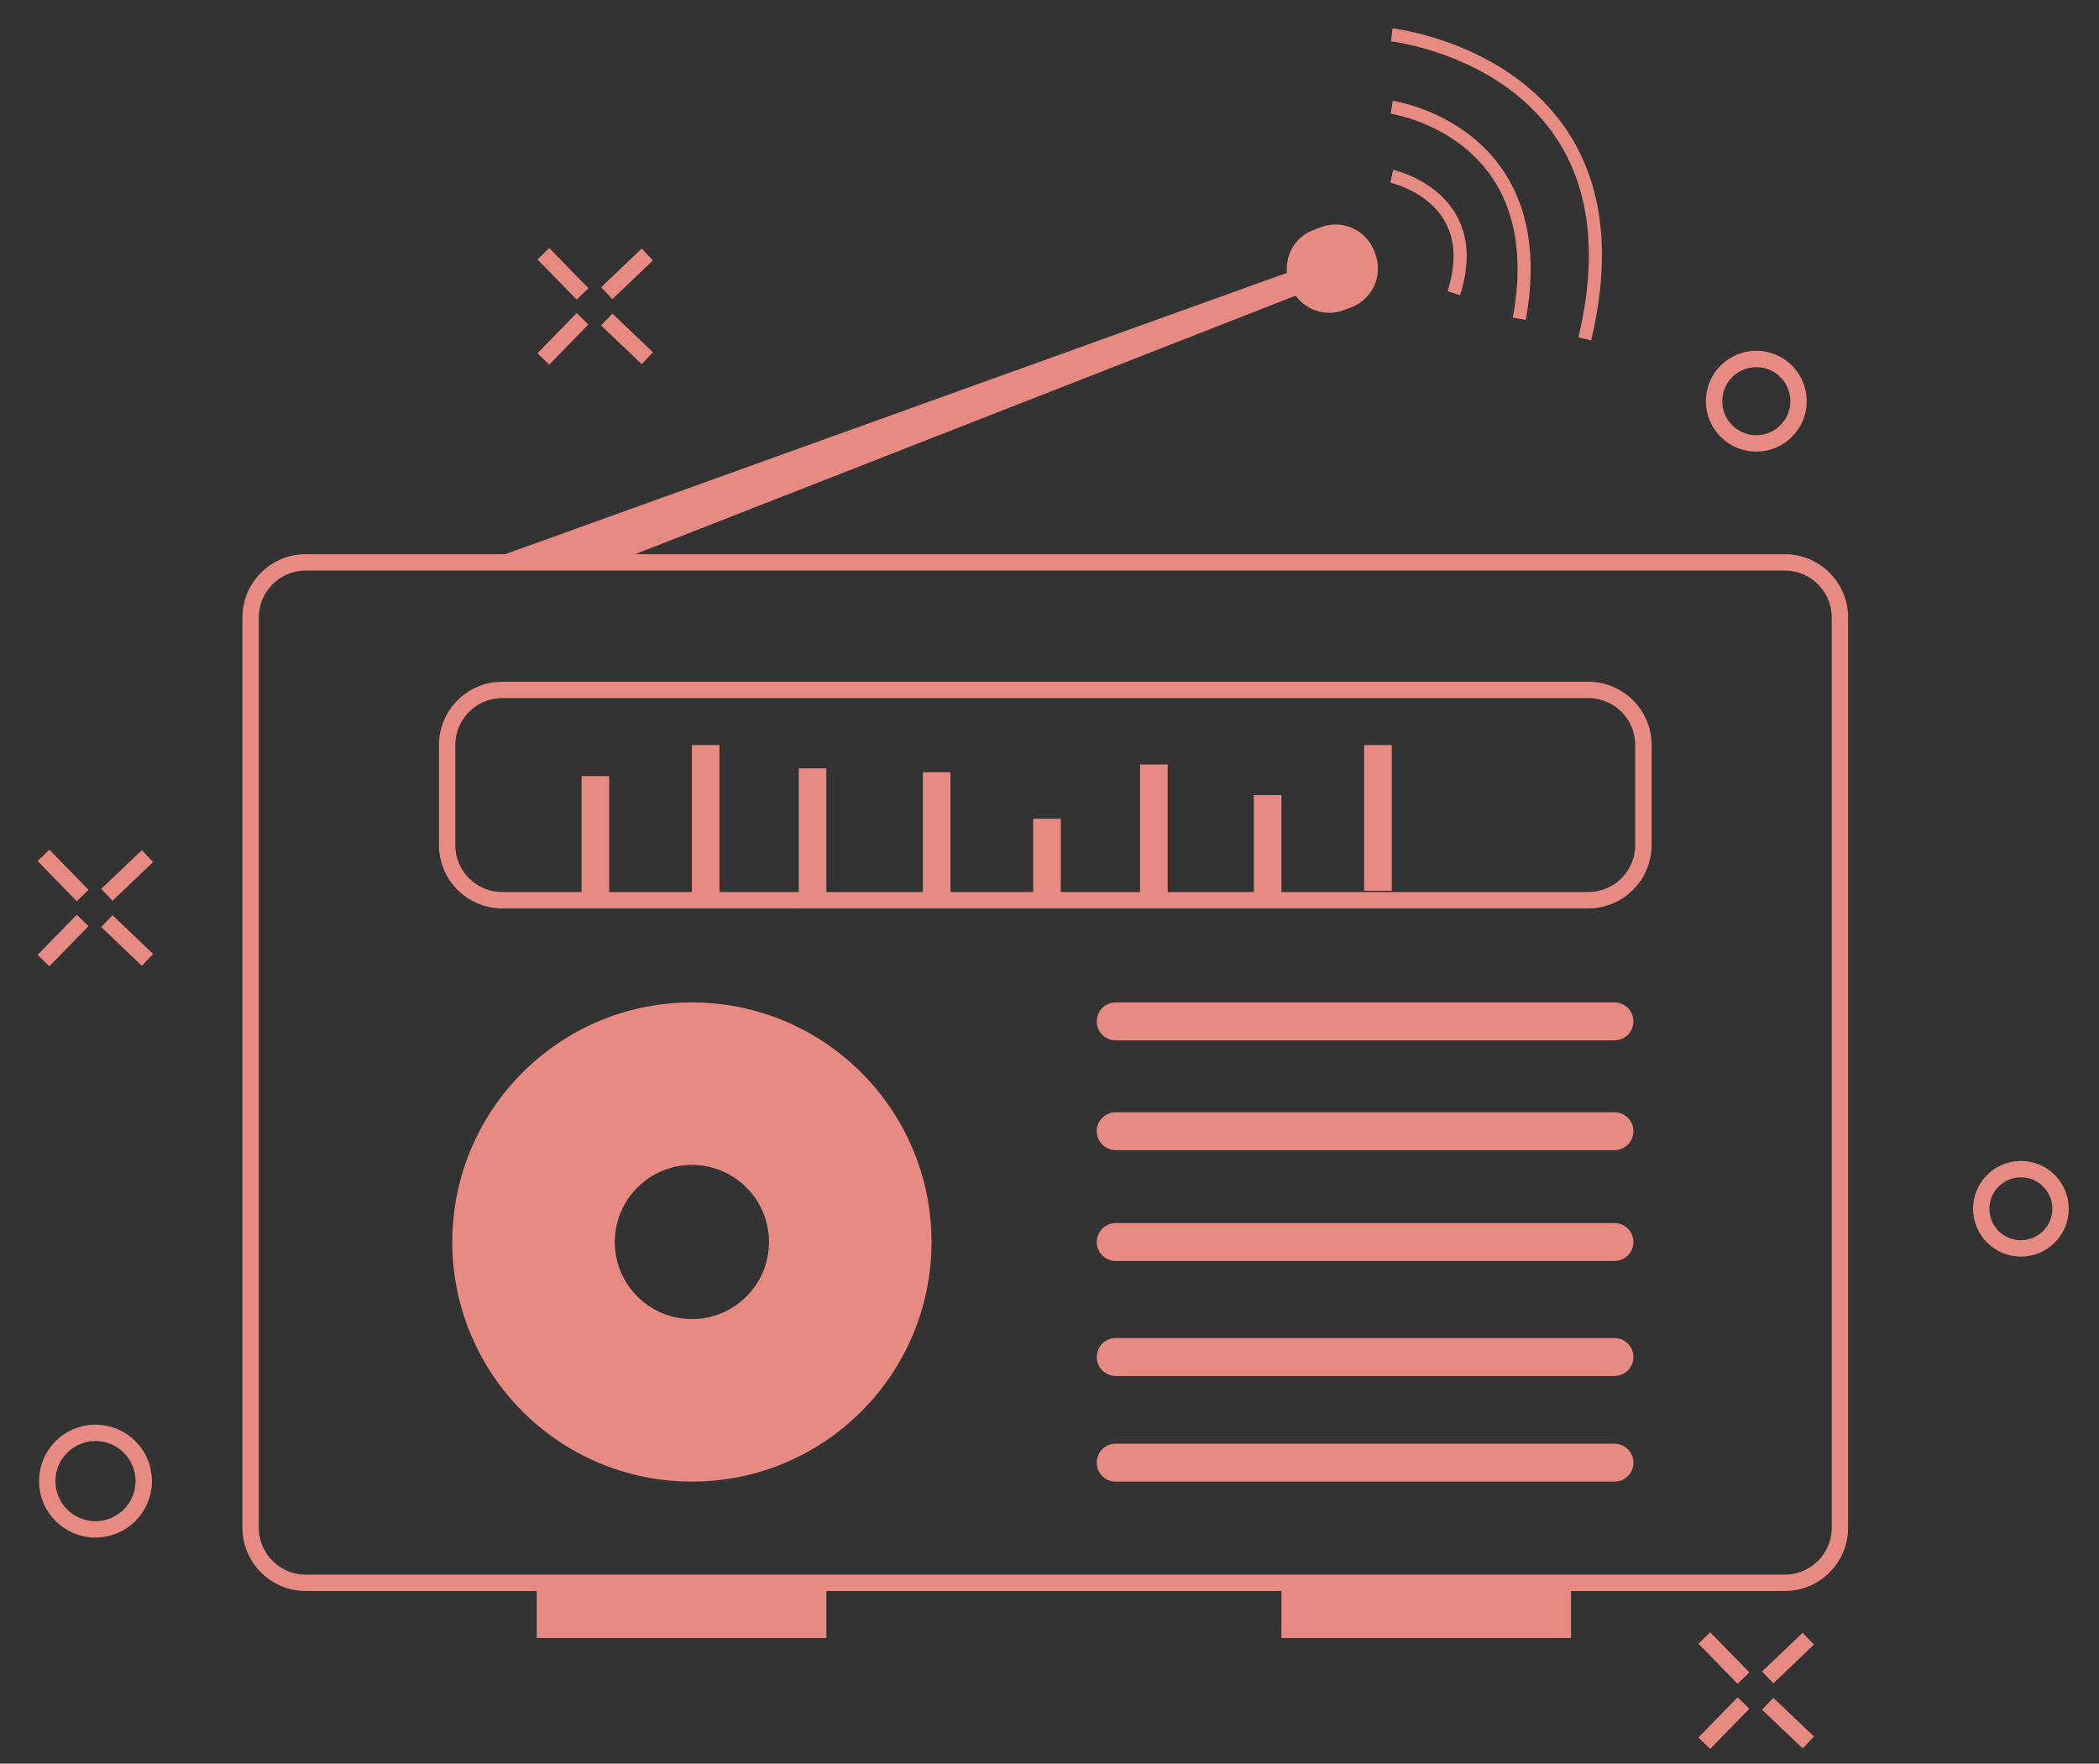 <?xml version="1.0" encoding="utf-8"?>
<!-- Generator: Adobe Illustrator 16.0.0, SVG Export Plug-In . SVG Version: 6.00 Build 0)  -->
<!DOCTYPE svg PUBLIC "-//W3C//DTD SVG 1.1//EN" "http://www.w3.org/Graphics/SVG/1.1/DTD/svg11.dtd">
<svg version="1.1" id="Layer_1" xmlns="http://www.w3.org/2000/svg" xmlns:xlink="http://www.w3.org/1999/xlink" x="0px" y="0px"
	 width="128.167px" height="107.692px" viewBox="0 0 128.167 107.692" enable-background="new 0 0 128.167 107.692"
	 xml:space="preserve">
<rect x="0" y="0" width="128.167" height="107.692" fill="#333333" stroke="none"/>
<path fill="#11D3D3" d="M100.313,94.69"/>
<path fill="none" stroke="#E68A82" stroke-miterlimit="10" d="M112.347,93.281c0,1.86-1.508,3.368-3.368,3.368H18.671
	c-1.86,0-3.368-1.508-3.368-3.368V37.707c0-1.86,1.508-3.368,3.368-3.368h90.308c1.86,0,3.368,1.508,3.368,3.368V93.281z"/>
<path fill="none" stroke="#E68A82" stroke-miterlimit="10" d="M100.348,51.6c0,1.86-1.508,3.368-3.368,3.368H30.67
	c-1.86,0-3.368-1.508-3.368-3.368v-6.104c0-1.86,1.508-3.369,3.368-3.369h66.31c1.86,0,3.368,1.508,3.368,3.369V51.6z"/>
<rect x="35.511" y="47.39" fill="#E68A82" width="1.684" height="7.579"/>
<rect x="42.248" y="45.496" fill="#E68A82" width="1.685" height="9.473"/>
<rect x="48.773" y="46.916" fill="#E68A82" width="1.684" height="8.525"/>
<rect x="56.352" y="47.153" fill="#E68A82" width="1.684" height="7.579"/>
<rect x="76.561" y="48.548" fill="#E68A82" width="1.684" height="6.42"/>
<rect x="83.297" y="45.496" fill="#E68A82" width="1.684" height="8.894"/>
<rect x="63.088" y="49.995" fill="#E68A82" width="1.685" height="4.736"/>
<rect x="69.614" y="46.68" fill="#E68A82" width="1.684" height="8.525"/>
<path fill="#E68A82" d="M42.248,61.209c-8.08,0-14.63,6.55-14.63,14.631c0,8.079,6.551,14.629,14.63,14.629
	c8.08,0,14.631-6.55,14.631-14.629C56.878,67.76,50.328,61.209,42.248,61.209z M42.248,80.546c-2.599,0-4.707-2.107-4.707-4.706
	c0-2.6,2.108-4.707,4.707-4.707c2.6,0,4.708,2.107,4.708,4.707C46.955,78.439,44.847,80.546,42.248,80.546z"/>
<path fill="#E68A82" d="M99.738,62.367c0,0.64-0.518,1.158-1.158,1.158H68.126c-0.64,0-1.158-0.519-1.158-1.158l0,0
	c0-0.64,0.519-1.158,1.158-1.158H98.58C99.22,61.209,99.738,61.728,99.738,62.367L99.738,62.367z"/>
<path fill="#E68A82" d="M99.738,69.073c0,0.639-0.518,1.157-1.158,1.157H68.126c-0.64,0-1.158-0.519-1.158-1.157l0,0
	c0-0.641,0.519-1.159,1.158-1.159H98.58C99.22,67.914,99.738,68.432,99.738,69.073L99.738,69.073z"/>
<path fill="#E68A82" d="M99.738,75.84c0,0.639-0.518,1.157-1.158,1.157H68.126c-0.64,0-1.158-0.519-1.158-1.157l0,0
	c0-0.641,0.519-1.158,1.158-1.158H98.58C99.22,74.682,99.738,75.2,99.738,75.84L99.738,75.84z"/>
<path fill="#E68A82" d="M99.738,82.86c0,0.641-0.518,1.158-1.158,1.158H68.126c-0.64,0-1.158-0.518-1.158-1.158l0,0
	c0-0.639,0.519-1.157,1.158-1.157H98.58C99.22,81.703,99.738,82.221,99.738,82.86L99.738,82.86z"/>
<path fill="#E68A82" d="M99.738,89.312c0,0.64-0.518,1.157-1.158,1.157H68.126c-0.64,0-1.158-0.518-1.158-1.157l0,0
	c0-0.64,0.519-1.157,1.158-1.157H98.58C99.22,88.155,99.738,88.672,99.738,89.312L99.738,89.312z"/>
<rect x="32.775" y="96.649" fill="#E68A82" width="17.683" height="3.367"/>
<rect x="78.245" y="96.649" fill="#E68A82" width="17.683" height="3.367"/>
<path fill="#E68A82" d="M83.976,15.503l-0.056-0.149c-0.492-1.311-1.956-1.976-3.269-1.482l-0.445,0.167
	c-1.099,0.413-1.732,1.505-1.624,2.621L29.458,34.338h8.05l41.604-16.286c0.656,0.899,1.844,1.297,2.936,0.887l0.446-0.167
	C83.806,18.279,84.469,16.816,83.976,15.503z"/>
<circle fill="none" stroke="#E68A82" stroke-miterlimit="10" cx="107.242" cy="24.497" r="2.579"/>
<circle fill="none" stroke="#E68A82" stroke-miterlimit="10" cx="5.83" cy="90.438" r="2.947"/>
<circle fill="none" stroke="#E68A82" stroke-miterlimit="10" cx="123.398" cy="73.809" r="2.421"/>
<line fill="none" stroke="#E68A82" stroke-miterlimit="10" x1="2.655" y1="52.23" x2="5.047" y2="54.682"/>
<line fill="none" stroke="#E68A82" stroke-miterlimit="10" x1="9.005" y1="52.274" x2="6.526" y2="54.638"/>
<line fill="none" stroke="#E68A82" stroke-miterlimit="10" x1="2.654" y1="58.653" x2="5.046" y2="56.202"/>
<line fill="none" stroke="#E68A82" stroke-miterlimit="10" x1="9.005" y1="58.609" x2="6.526" y2="56.245"/>
<line fill="none" stroke="#E68A82" stroke-miterlimit="10" x1="33.178" y1="15.495" x2="35.571" y2="17.946"/>
<line fill="none" stroke="#E68A82" stroke-miterlimit="10" x1="39.528" y1="15.539" x2="37.049" y2="17.903"/>
<line fill="none" stroke="#E68A82" stroke-miterlimit="10" x1="33.178" y1="21.918" x2="35.57" y2="19.466"/>
<line fill="none" stroke="#E68A82" stroke-miterlimit="10" x1="39.528" y1="21.874" x2="37.049" y2="19.51"/>
<line fill="none" stroke="#E68A82" stroke-miterlimit="10" x1="104.067" y1="100.016" x2="106.459" y2="102.467"/>
<line fill="none" stroke="#E68A82" stroke-miterlimit="10" x1="110.417" y1="100.059" x2="107.938" y2="102.424"/>
<line fill="none" stroke="#E68A82" stroke-miterlimit="10" x1="104.066" y1="106.441" x2="106.458" y2="103.987"/>
<line fill="none" stroke="#E68A82" stroke-miterlimit="10" x1="110.417" y1="106.395" x2="107.938" y2="104.032"/>
<path fill="none" stroke="#E68A82" stroke-width="0.8" stroke-miterlimit="10" d="M84.981,10.761c0,0,5.684,1.232,3.789,7.142"/>
<path fill="none" stroke="#E68A82" stroke-width="0.8" stroke-miterlimit="10" d="M84.981,6.551c0,0,9.894,1.411,7.789,12.915"/>
<path fill="none" stroke="#E68A82" stroke-width="0.8" stroke-miterlimit="10" d="M84.981,2.13c0,0,15.788,1.756,11.788,18.561"/>
<g>
	<path fill="#E68A82" d="M-44.551,63.495c-6.533,0-11.83,5.297-11.83,11.83s5.296,11.83,11.83,11.83s11.83-5.297,11.83-11.83
		S-38.018,63.495-44.551,63.495z M-44.551,78.618c-1.818,0-3.292-1.475-3.292-3.293s1.474-3.292,3.292-3.292
		s3.292,1.474,3.292,3.292S-42.732,78.618-44.551,78.618z"/>
	<path fill="none" stroke="#FFFFFF" stroke-width="0.8" stroke-miterlimit="10" d="M-41.973,71.327c0,0,2.451,0.56,2.399,3.998"/>
	<path fill="none" stroke="#FFFFFF" stroke-width="0.8" stroke-miterlimit="10" d="M-39.573,70.971c0,0,1.08,0.676,1.24,2.354"/>
	<path fill="none" stroke="#FFFFFF" stroke-width="0.8" stroke-miterlimit="10" d="M-48.14,77.713c0,0,0.44,1.119,1.719,1.719"/>
	<path fill="none" stroke="#FFFFFF" stroke-width="0.8" stroke-miterlimit="10" d="M-50.059,77.713c0,0,0.4,2.678,3.838,3.438"/>
	<path fill="none" stroke="#FFFFFF" stroke-width="0.8" stroke-miterlimit="10" d="M-52.045,77.088c0,0,0.616,5.2,6.433,5.869"/>
</g>
</svg>
